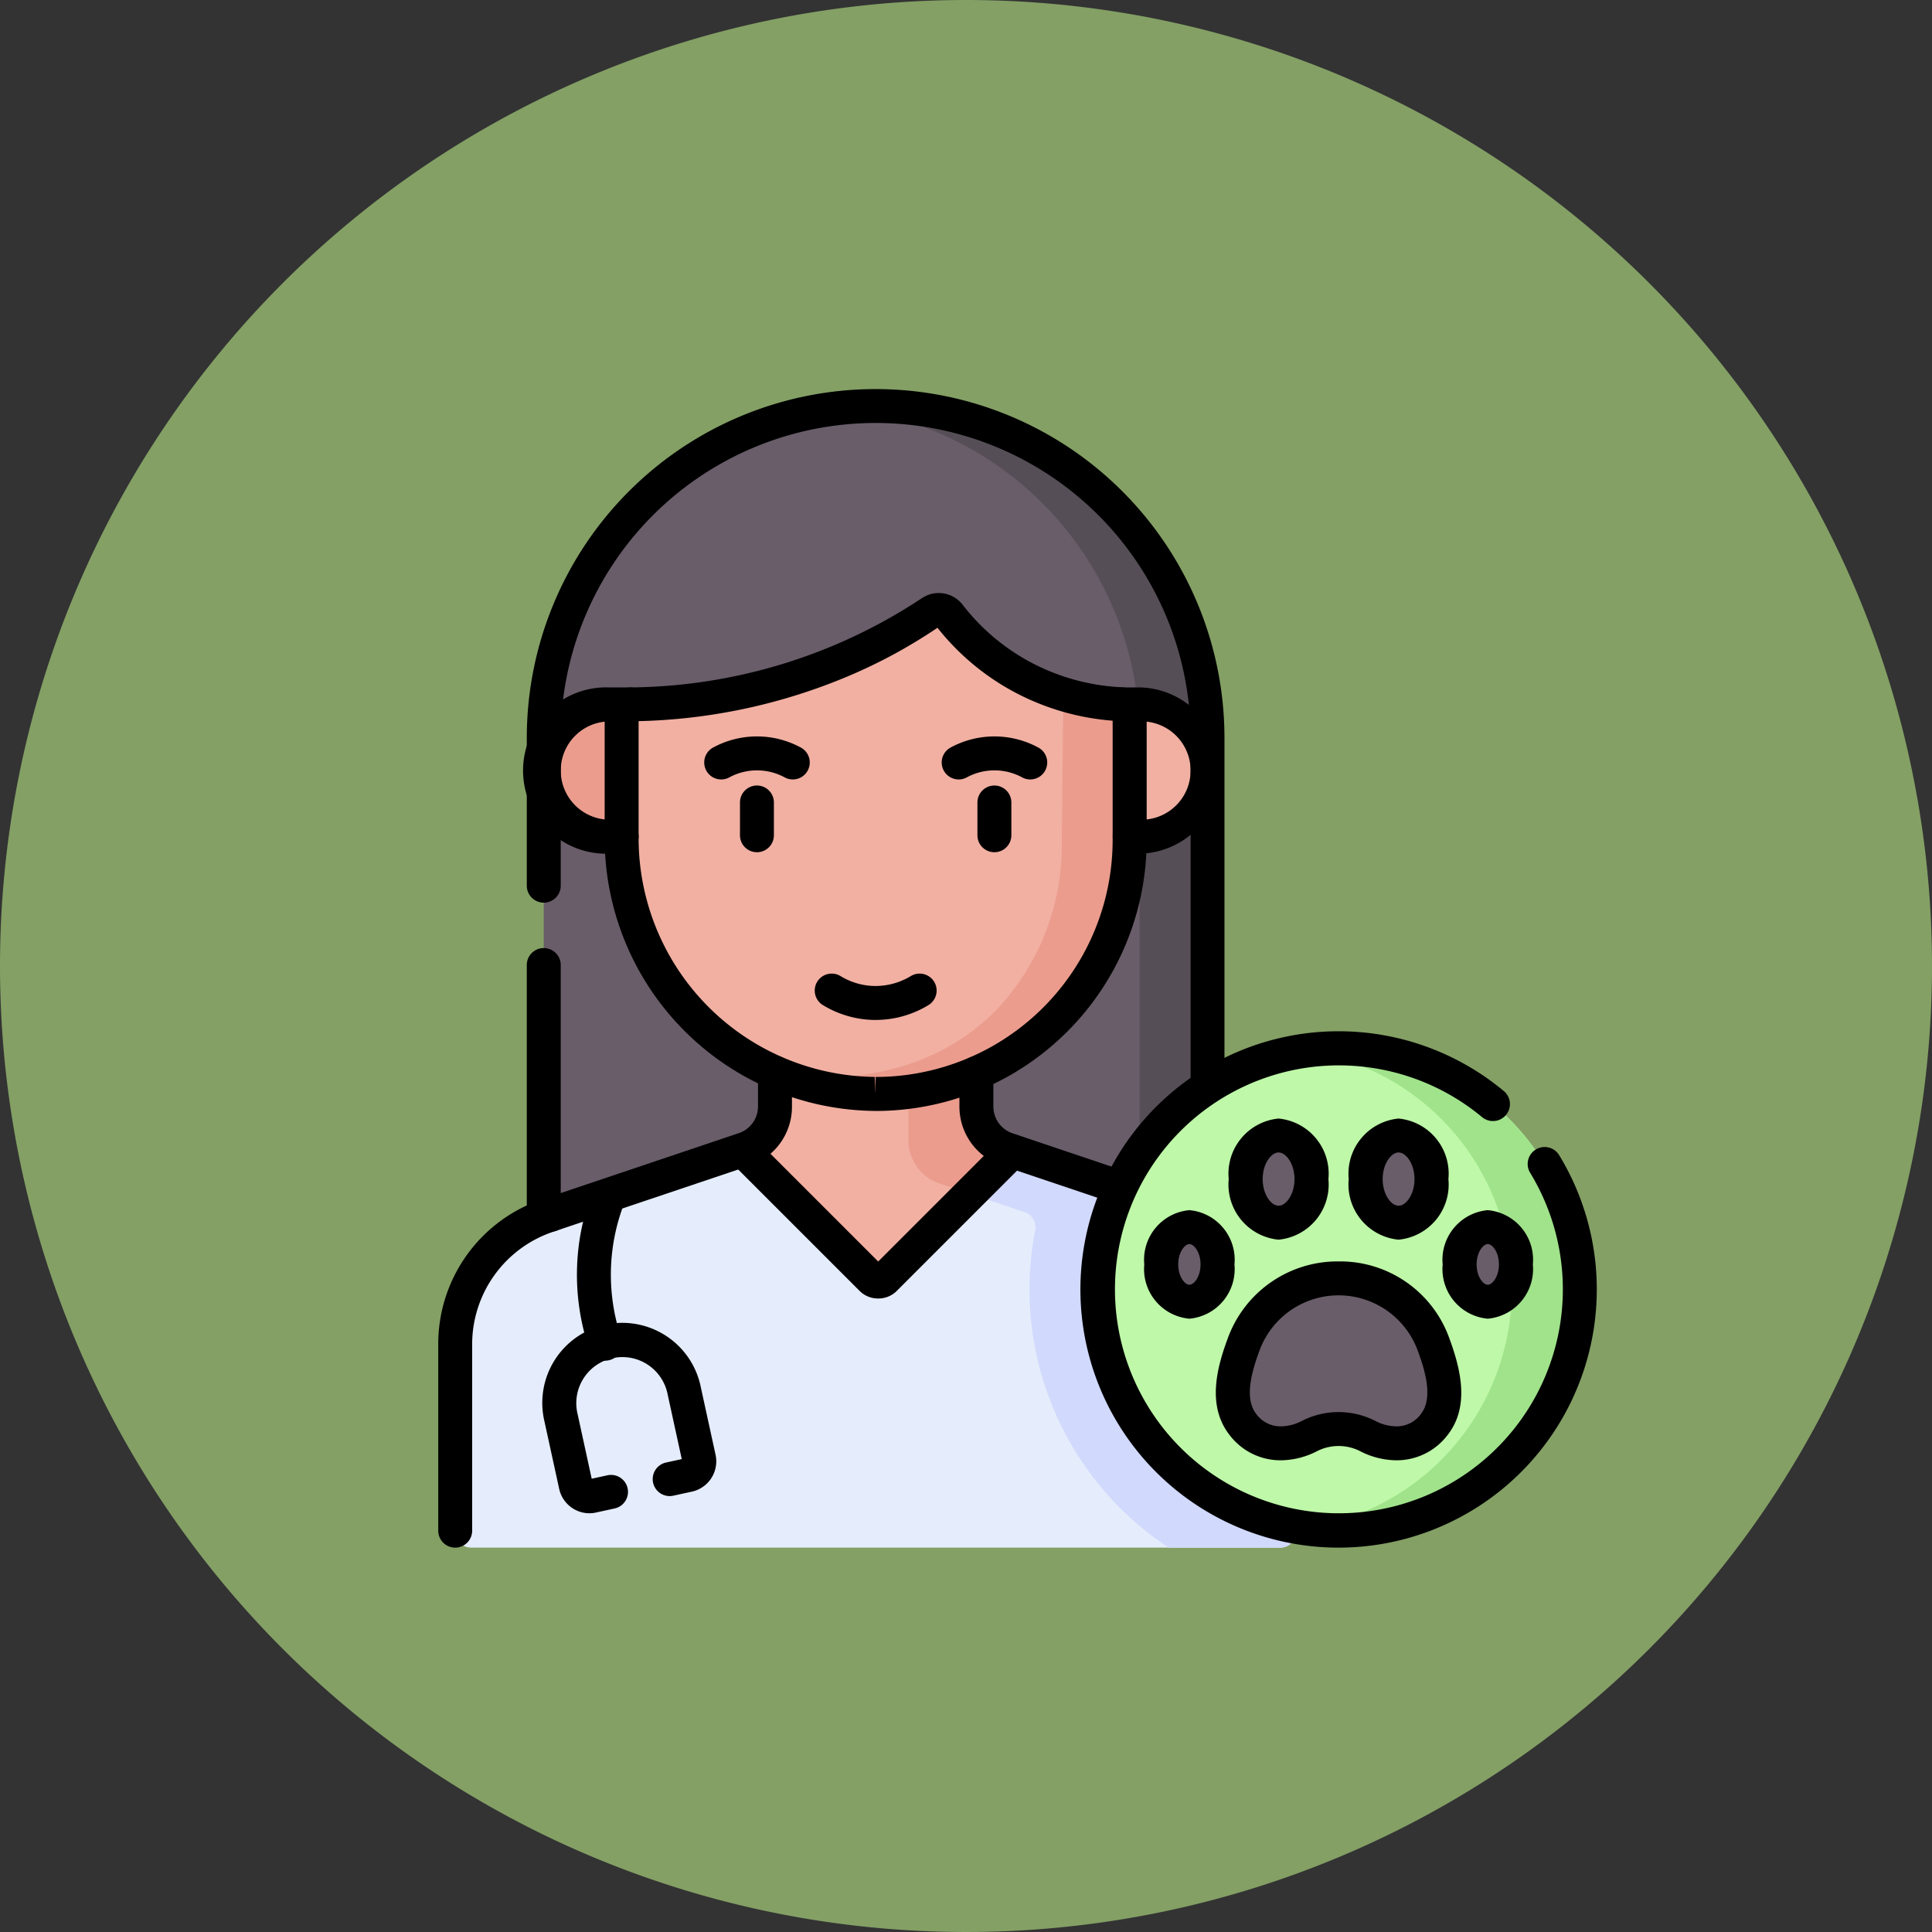 <svg xmlns="http://www.w3.org/2000/svg" width="72" height="72" viewBox="0 0 72 72">
  <rect x="0" y="0" width="72" height="72" fill="#333333" stroke="none"/>
  <g id="Grupo_1110416" data-name="Grupo 1110416" transform="translate(-213 -10970.5)">
    <g id="Grupo_1110149" data-name="Grupo 1110149" transform="translate(-72 5569.812)">
      <g id="Grupo_1109991" data-name="Grupo 1109991" transform="translate(70 3517)">
        <g id="Grupo_1109953" data-name="Grupo 1109953" transform="translate(-204 762.688)">
          <path id="Trazado_824488" data-name="Trazado 824488" d="M36,0A36,36,0,1,1,0,36,36,36,0,0,1,36,0Z" transform="translate(419 1121)" fill="#84a065"/>
        </g>
      </g>
    </g>
    <g id="veterinario" transform="translate(229.332 10985)">
      <g id="Grupo_1110406" data-name="Grupo 1110406" transform="translate(0.632 0.632)">
        <g id="Grupo_1110401" data-name="Grupo 1110401">
          <path id="Trazado_898912" data-name="Trazado 898912" d="M71.373,38.9H46.634V19.87A12.37,12.37,0,0,1,59,7.5h0a12.369,12.369,0,0,1,12.37,12.37V38.9Z" transform="translate(-43.334 -7.5)" fill="#695d69"/>
          <path id="Trazado_898913" data-name="Trazado 898913" d="M179.583,7.5h0a12.513,12.513,0,0,0-1.265.064,12.371,12.371,0,0,1,11.1,12.306V38.9h2.53V19.87A12.37,12.37,0,0,0,179.583,7.5Z" transform="translate(-163.913 -7.5)" fill="#564e57"/>
          <path id="Trazado_898914" data-name="Trazado 898914" d="M38.839,301.709l-.4-6.749c0-2.173-.844-3.115-2.9-3.808l-7.69-3.226c-.686-.231-1.822-1.323-1.822-2.047l.482-2.891-6.494.117-.145,2.757a2.029,2.029,0,0,1-1.4,1.66l-.254-.042L13.982,288.9l-.888.789-.655-.27-1.493.5a5.06,5.06,0,0,0-3.446,4.8v6.99a.59.59,0,0,0,.59.59H38.249A.59.59,0,0,0,38.839,301.709Z" transform="translate(-7.5 -259.756)" fill="#e5edfc"/>
          <path id="Trazado_898915" data-name="Trazado 898915" d="M218.818,289.922l-7.139-2.4-.592.073c-.686-.231-1.635-.991-1.635-1.716l.482-2.891-2.117.128v4.011a1.687,1.687,0,0,0,1.149,1.6l3.183,1.071a.593.593,0,0,1,.39.678A11.517,11.517,0,0,0,217.52,302.3h4.154a.59.59,0,0,0,.59-.59v-6.99A5.06,5.06,0,0,0,218.818,289.922Z" transform="translate(-190.925 -259.755)" fill="#d1d9fc"/>
          <path id="Trazado_898916" data-name="Trazado 898916" d="M134.524,288.863l4.8,4.8a.337.337,0,0,0,.477,0l4.761-4.761h0l-.592.073a2.051,2.051,0,0,1-1.339-1.733l.139-2.591-7.045-.155v2.746a1.687,1.687,0,0,1-1.149,1.6l-.057.019Z" transform="translate(-123.812 -261.14)" fill="#f1b0a2"/>
          <path id="Trazado_898917" data-name="Trazado 898917" d="M208.969,290.11l1.129.38,1.583-1.583h0l-.183-.062a1.7,1.7,0,0,1-1.143-1.464q-.005-.067-.005-.135V284.5h-2.53v4.011A1.686,1.686,0,0,0,208.969,290.11Z" transform="translate(-190.927 -261.141)" fill="#eb9c8d"/>
          <path id="Trazado_898918" data-name="Trazado 898918" d="M296.87,144.284h-1.281v-4.929h1.281a2.464,2.464,0,0,1,2.464,2.464h0A2.464,2.464,0,0,1,296.87,144.284Z" transform="translate(-271.295 -128.236)" fill="#f1b0a2"/>
          <path id="Trazado_898919" data-name="Trazado 898919" d="M49.1,144.284h1.281v-4.929H49.1a2.464,2.464,0,0,0-2.464,2.464h0A2.464,2.464,0,0,0,49.1,144.284Z" transform="translate(-43.334 -128.236)" fill="#eb9c8d"/>
          <g id="Grupo_1110400" data-name="Grupo 1110400" transform="translate(6.202 7.6)">
            <path id="Trazado_898920" data-name="Trazado 898920" d="M90.774,115.455a10.724,10.724,0,0,1-3.974-.56,9.6,9.6,0,0,1-5.753-8.8V101.48a.337.337,0,0,1,.334-.337,20.836,20.836,0,0,0,7.526-1.495A20.567,20.567,0,0,0,92.6,97.707a.493.493,0,0,1,.662.112,8.57,8.57,0,0,0,6.4,3.318c.18.008.1.333.1.514l.223,4.423v.121a9.47,9.47,0,0,1-5.715,8.695A7.987,7.987,0,0,1,90.774,115.455Z" transform="translate(-81.048 -97.625)" fill="#f1b0a2"/>
          </g>
          <path id="Trazado_898921" data-name="Trazado 898921" d="M159.509,140.271a8.932,8.932,0,0,1-2.364,6.259c-3.281,3.429-8.036,2.488-8.326,2.425a9.458,9.458,0,0,0,3.036.757s.348.026.683.027a9.467,9.467,0,0,0,9.5-9.467V135.55a.336.336,0,0,0-.321-.337,8.676,8.676,0,0,1-2.149-.373Z" transform="translate(-136.902 -124.102)" fill="#eb9c8d"/>
        </g>
        <g id="Grupo_1110405" data-name="Grupo 1110405" transform="translate(23.931 23.931)">
          <circle id="Elipse_12370" data-name="Elipse 12370" cx="8.99" cy="8.99" r="8.99" transform="translate(0 0)" fill="#bef8a8"/>
          <path id="Trazado_898922" data-name="Trazado 898922" d="M384.159,291.287a9.053,9.053,0,0,0-1.265.089,8.99,8.99,0,0,1,0,17.8,8.99,8.99,0,1,0,1.265-17.891Z" transform="translate(-375.169 -291.287)" fill="#a0e38b"/>
          <g id="Grupo_1110404" data-name="Grupo 1110404" transform="translate(2.381 3.254)">
            <g id="Grupo_1110402" data-name="Grupo 1110402" transform="translate(0 3.414)">
              <ellipse id="Elipse_12371" data-name="Elipse 12371" cx="1.048" cy="1.39" rx="1.048" ry="1.39" fill="#695d69"/>
              <ellipse id="Elipse_12372" data-name="Elipse 12372" cx="1.048" cy="1.39" rx="1.048" ry="1.39" transform="translate(11.12)" fill="#695d69"/>
            </g>
            <g id="Grupo_1110403" data-name="Grupo 1110403" transform="translate(3.147)">
              <ellipse id="Elipse_12373" data-name="Elipse 12373" cx="1.225" cy="1.625" rx="1.225" ry="1.625" fill="#695d69"/>
              <ellipse id="Elipse_12374" data-name="Elipse 12374" cx="1.225" cy="1.625" rx="1.225" ry="1.625" transform="translate(4.472)" fill="#695d69"/>
            </g>
            <path id="Trazado_898923" data-name="Trazado 898923" d="M351.6,395.42a3.774,3.774,0,0,1,7.033,0l.024.064c.337.907.685,2.134.024,2.98a1.9,1.9,0,0,1-2.481.425,2.376,2.376,0,0,0-2.167,0,1.9,1.9,0,0,1-2.481-.425c-.661-.846-.313-2.073.024-2.98Z" transform="translate(-348.513 -387.692)" fill="#695d69"/>
          </g>
        </g>
      </g>
      <g id="Grupo_1110415" data-name="Grupo 1110415" transform="translate(0 0)">
        <g id="Grupo_1110410" data-name="Grupo 1110410" transform="translate(0 0)">
          <path id="Trazado_898924" data-name="Trazado 898924" d="M40.017,257.549h-.255a.632.632,0,0,1-.632-.632v-9.3a.632.632,0,0,1,1.265,0v8.8a.632.632,0,0,1-.378,1.14Z" transform="translate(-35.83 -226.153)"/>
          <path id="Trazado_898925" data-name="Trazado 898925" d="M64.5,26.636A.632.632,0,0,1,63.869,26V13a11.737,11.737,0,0,0-23.474,0v5.507a.632.632,0,1,1-1.265,0V13a13,13,0,1,1,26,0V26A.632.632,0,0,1,64.5,26.636Z" transform="translate(-35.83 0)"/>
          <path id="Trazado_898926" data-name="Trazado 898926" d="M236.3,300.359a.632.632,0,0,1-.2-.033l-4.2-1.414a2.315,2.315,0,0,1-1.579-2.2v-1.242a.632.632,0,1,1,1.265,0v1.242a1.052,1.052,0,0,0,.717,1l4.2,1.414a.633.633,0,0,1-.2,1.232Z" transform="translate(-210.898 -269.977)"/>
          <path id="Trazado_898927" data-name="Trazado 898927" d="M.632,313.034A.632.632,0,0,1,0,312.4v-6.948a5.688,5.688,0,0,1,3.877-5.4l7.322-2.464a1.052,1.052,0,0,0,.718-1v-1.253a.632.632,0,1,1,1.265,0V296.6a2.315,2.315,0,0,1-1.58,2.2l-7.322,2.464a4.424,4.424,0,0,0-3.016,4.2V312.4A.632.632,0,0,1,.632,313.034Z" transform="translate(0 -269.858)"/>
          <path id="Trazado_898928" data-name="Trazado 898928" d="M132.7,334.919a.964.964,0,0,1-.686-.284l-4.8-4.8a.632.632,0,0,1,.894-.894l4.6,4.6,4.553-4.553a.632.632,0,0,1,.894.894l-4.761,4.761A.964.964,0,0,1,132.7,334.919Z" transform="translate(-116.312 -301.028)"/>
          <path id="Trazado_898929" data-name="Trazado 898929" d="M47.86,420.347a1.157,1.157,0,0,1-1.128-.909l-.549-2.515a2.983,2.983,0,1,1,5.828-1.271l.549,2.515a1.156,1.156,0,0,1-.882,1.374l-.693.151a.632.632,0,0,1-.27-1.236l.585-.128-.525-2.407a1.718,1.718,0,1,0-3.356.732l.525,2.407.585-.128a.632.632,0,0,1,.27,1.236l-.693.151A1.157,1.157,0,0,1,47.86,420.347Z" transform="translate(-42.225 -378.452)"/>
          <path id="Trazado_898930" data-name="Trazado 898930" d="M62.363,356.177a.633.633,0,0,1-.6-.43,8.637,8.637,0,0,1,.132-5.909.632.632,0,0,1,1.179.458,7.372,7.372,0,0,0-.113,5.045.633.633,0,0,1-.6.835Z" transform="translate(-56.137 -319.968)"/>
          <g id="Grupo_1110407" data-name="Grupo 1110407" transform="translate(16.365 36.219)">
            <path id="Línea_567" data-name="Línea 567"/>
            <path id="Línea_568" data-name="Línea 568" transform="translate(0 3.795)"/>
          </g>
          <path id="Trazado_898931" data-name="Trazado 898931" d="M296.285,138.044h-.438a.632.632,0,1,1,0-1.265h.438a1.832,1.832,0,0,0,0-3.664h-.7a.632.632,0,0,1,0-1.265h.7a3.1,3.1,0,0,1,0,6.194Z" transform="translate(-270.078 -120.731)"/>
          <path id="Trazado_898932" data-name="Trazado 898932" d="M42.665,138.044h-.438a3.1,3.1,0,1,1,0-6.194h.759a.632.632,0,1,1,0,1.265h-.759a1.832,1.832,0,1,0,0,3.664h.438a.632.632,0,1,1,0,1.265Z" transform="translate(-35.83 -120.731)"/>
          <g id="Grupo_1110408" data-name="Grupo 1110408" transform="translate(6.202 7.6)">
            <path id="Trazado_898933" data-name="Trazado 898933" d="M83.648,109.426h-.036a10.17,10.17,0,0,1-10.064-10.2V94.613a.974.974,0,0,1,.958-.97,19.975,19.975,0,0,0,10.872-3.331,1.125,1.125,0,0,1,1.511.251,7.918,7.918,0,0,0,2.426,2.084,8.02,8.02,0,0,0,3.507.99.968.968,0,0,1,.925.969v4.721a10.1,10.1,0,0,1-10.1,10.1ZM74.813,94.9v4.321a8.9,8.9,0,0,0,8.8,8.938l.031.633v-.632a8.835,8.835,0,0,0,8.835-8.835V94.883a9.286,9.286,0,0,1-3.78-1.13,9.171,9.171,0,0,1-2.748-2.333,19.4,19.4,0,0,1-3.678,1.948A21.359,21.359,0,0,1,74.813,94.9Z" transform="translate(-73.548 -90.125)"/>
          </g>
          <path id="Trazado_898934" data-name="Trazado 898934" d="M168.658,260.04h-.082a3.786,3.786,0,0,1-1.887-.554.632.632,0,1,1,.659-1.08,2.519,2.519,0,0,0,1.255.369,2.551,2.551,0,0,0,1.363-.369.632.632,0,1,1,.659,1.08A3.778,3.778,0,0,1,168.658,260.04Z" transform="translate(-152.355 -236.53)"/>
          <g id="Grupo_1110409" data-name="Grupo 1110409" transform="translate(9.91 12.944)">
            <path id="Trazado_898935" data-name="Trazado 898935" d="M223.094,155.106a.633.633,0,0,1-.3-1.189,3.431,3.431,0,0,1,3.27,0,.632.632,0,1,1-.6,1.113,2.166,2.166,0,0,0-2.068,0A.63.63,0,0,1,223.094,155.106Z" transform="translate(-213.611 -153.502)"/>
            <path id="Trazado_898936" data-name="Trazado 898936" d="M118.152,155.106a.633.633,0,0,1-.3-1.189,3.43,3.43,0,0,1,3.27,0,.632.632,0,1,1-.6,1.113,2.166,2.166,0,0,0-2.068,0A.63.63,0,0,1,118.152,155.106Z" transform="translate(-117.519 -153.502)"/>
            <path id="Línea_569" data-name="Línea 569" d="M-6.868-5.014A.632.632,0,0,1-7.5-5.647V-6.868A.632.632,0,0,1-6.868-7.5a.632.632,0,0,1,.632.632v1.221A.632.632,0,0,1-6.868-5.014Z" transform="translate(17.684 9.33)"/>
            <path id="Línea_570" data-name="Línea 570" d="M-6.868-5.014A.632.632,0,0,1-7.5-5.647V-6.868A.632.632,0,0,1-6.868-7.5a.632.632,0,0,1,.632.632v1.221A.632.632,0,0,1-6.868-5.014Z" transform="translate(8.835 9.33)"/>
          </g>
        </g>
        <g id="Grupo_1110414" data-name="Grupo 1110414" transform="translate(23.931 23.931)">
          <path id="Trazado_898937" data-name="Trazado 898937" d="M293.41,303.032a9.622,9.622,0,1,1,6.158-17.016.632.632,0,0,1-.81.972,8.346,8.346,0,1,0,1.792,2.076.632.632,0,0,1,1.08-.659,9.624,9.624,0,0,1-8.22,14.627Z" transform="translate(-283.788 -283.787)"/>
          <g id="Grupo_1110413" data-name="Grupo 1110413" transform="translate(2.381 3.254)">
            <g id="Grupo_1110411" data-name="Grupo 1110411" transform="translate(0 3.414)">
              <path id="Elipse_12375" data-name="Elipse 12375" d="M-5.819-7.5A1.855,1.855,0,0,1-4.139-5.477,1.855,1.855,0,0,1-5.819-3.455,1.855,1.855,0,0,1-7.5-5.477,1.855,1.855,0,0,1-5.819-7.5Zm0,2.78c.17,0,.416-.3.416-.758s-.246-.758-.416-.758-.416.3-.416.758S-5.989-4.72-5.819-4.72Z" transform="translate(7.5 7.5)"/>
              <path id="Elipse_12376" data-name="Elipse 12376" d="M-5.819-7.5A1.855,1.855,0,0,1-4.139-5.477,1.855,1.855,0,0,1-5.819-3.455,1.855,1.855,0,0,1-7.5-5.477,1.855,1.855,0,0,1-5.819-7.5Zm0,2.78c.17,0,.416-.3.416-.758s-.246-.758-.416-.758-.416.3-.416.758S-5.989-4.72-5.819-4.72Z" transform="translate(18.62 7.5)"/>
            </g>
            <g id="Grupo_1110412" data-name="Grupo 1110412" transform="translate(3.147)">
              <path id="Elipse_12377" data-name="Elipse 12377" d="M-5.642-7.5A2.064,2.064,0,0,1-3.785-5.243,2.064,2.064,0,0,1-5.642-2.986,2.064,2.064,0,0,1-7.5-5.243,2.064,2.064,0,0,1-5.642-7.5Zm0,3.249c.28,0,.593-.424.593-.992s-.313-.992-.593-.992-.593.424-.593.992S-5.922-4.251-5.642-4.251Z" transform="translate(7.5 7.5)"/>
              <path id="Elipse_12378" data-name="Elipse 12378" d="M-5.642-7.5A2.064,2.064,0,0,1-3.785-5.243,2.064,2.064,0,0,1-5.642-2.986,2.064,2.064,0,0,1-7.5-5.243,2.064,2.064,0,0,1-5.642-7.5Zm0,3.249c.28,0,.593-.424.593-.992s-.313-.992-.593-.992-.593.424-.593.992S-5.922-4.251-5.642-4.251Z" transform="translate(11.972 7.5)"/>
            </g>
            <path id="Trazado_898938" data-name="Trazado 898938" d="M348.221,385.516a4.323,4.323,0,0,1,4.106,2.807c.438,1.177.8,2.582-.043,3.662a2.382,2.382,0,0,1-1.909.943,2.994,2.994,0,0,1-1.36-.345,1.774,1.774,0,0,0-1.588,0,3,3,0,0,1-1.36.345,2.383,2.383,0,0,1-1.909-.943c-.844-1.08-.481-2.486-.071-3.59A4.35,4.35,0,0,1,348.221,385.516Zm2.154,6.147a1.113,1.113,0,0,0,.912-.457c.458-.586.177-1.574-.118-2.37a3.141,3.141,0,0,0-5.874-.055c-.317.85-.6,1.839-.139,2.425a1.113,1.113,0,0,0,.912.457,1.728,1.728,0,0,0,.78-.2,3.008,3.008,0,0,1,2.747,0A1.728,1.728,0,0,0,350.375,391.663Z" transform="translate(-340.98 -380.192)"/>
          </g>
        </g>
      </g>
    </g>
  </g>
</svg>
